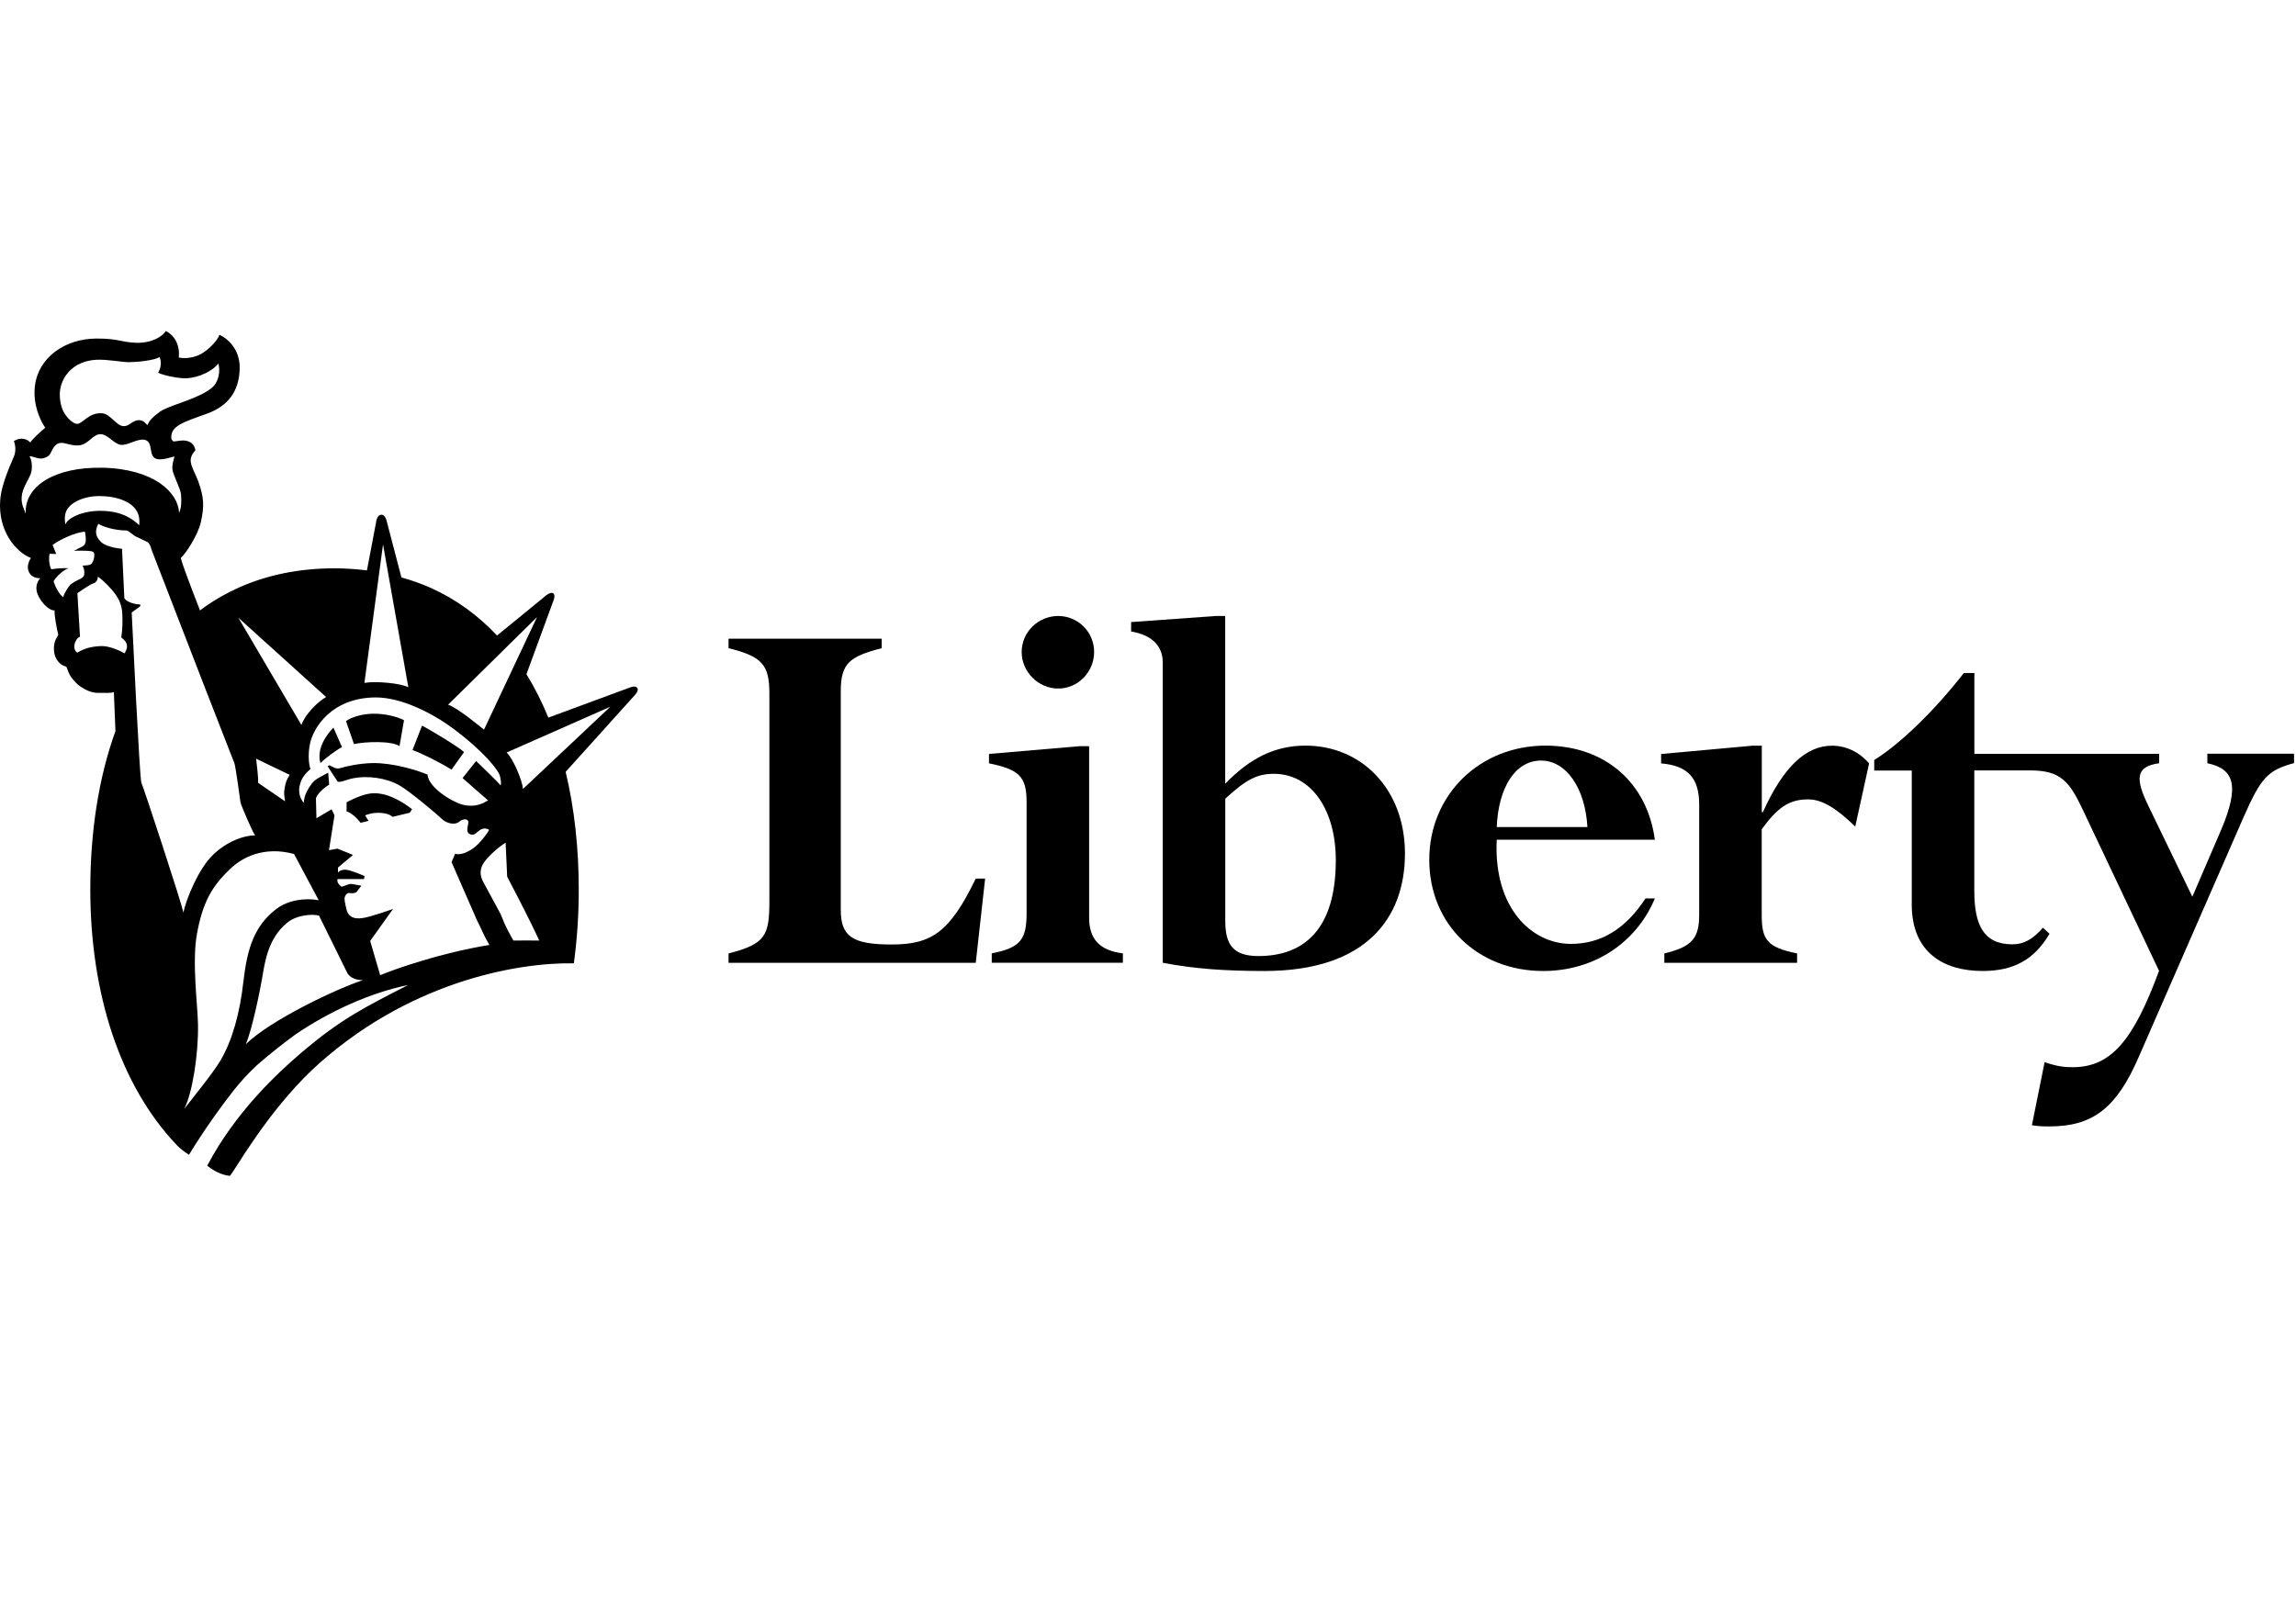 <svg width="1141" height="798" viewBox="0 0 1141 798" fill="none" xmlns="http://www.w3.org/2000/svg">
<path d="M182.826 394.629C190.393 393.001 198.765 397.533 204.773 402.216L203.644 403.97L195.095 406.025C193.435 404.522 190.318 403.871 186.899 404.046C183.945 404.194 181.505 405.271 181.444 405.298L183.128 408.003L179.205 408.979C177.47 406.751 174.73 404.046 172.242 403.319V398.86H172.19V398.836C172.241 398.807 177.696 395.701 182.826 394.629Z" fill="black"/>
<path d="M209.728 360.691C213.727 362.696 228.382 371.587 230.619 373.841L224.385 382.556C218.905 379.049 208.243 373.84 204.999 372.838L209.728 360.691Z" fill="black"/>
<path d="M169.953 371.336C166.71 373.089 161.733 376.846 159.244 379.276C157.006 371.812 162.988 364.397 165.703 361.691L169.953 371.336Z" fill="black"/>
<path d="M185.868 354.755C191.097 354.755 196.779 356.006 200.776 357.959L198.539 370.859C194.542 368.129 181.394 368.629 175.912 369.856L171.94 358.436C174.931 356.232 180.639 354.755 185.868 354.755Z" fill="black"/>
<path fill-rule="evenodd" clip-rule="evenodd" d="M82.359 164.522C86.734 166.601 89.55 171.685 88.821 177.696C92.089 178.447 96.589 177.747 99.857 175.969C103.151 174.165 107.903 169.706 109.059 166.425C114.817 169.13 119.367 175.191 119.116 183.356C118.789 194.551 113.358 201.565 103.604 205.347C95.911 208.303 86.508 210.608 85.377 215.466C84.597 218.697 85.603 218.547 86.106 219.448C88.117 219.373 89.827 218.722 92.064 219.023C94.528 219.349 96.564 220.702 97.117 223.832C96.112 224.859 94.904 226.463 94.753 228.667C94.578 231.648 97.569 236.057 99.052 240.765C101.113 247.202 101.718 251.26 99.757 259.775C98.349 265.861 92.593 274.876 89.852 277.357C90.582 280.488 94.478 290.807 99.406 303.431C100.235 302.78 101.09 302.129 101.944 301.528C107.174 297.871 112.755 294.714 118.689 292.06C132.567 285.873 148.381 282.491 166.231 282.491C171.787 282.491 177.143 282.892 182.347 283.518L187.098 258.523C187.098 258.523 187.651 255.842 189.536 255.842C191.406 255.842 192.064 258.626 192.075 258.672L199.492 287.026C204.595 288.428 209.473 290.182 214.149 292.236C226.745 297.946 237.682 305.962 247.01 315.905L270.894 296.367C270.941 296.322 273.397 294.022 274.891 294.89C276.392 295.787 274.758 299.312 274.741 299.349L261.616 335.116C265.739 341.803 269.36 349.017 272.502 356.707L313.131 341.703C313.131 341.703 315.67 340.575 316.701 341.928V341.952C317.706 343.305 315.343 345.661 315.343 345.661L281.1 383.656C285.424 401.69 287.611 421.426 287.611 442.139C287.611 454.813 286.783 467.062 285.173 478.834C256.487 478.308 201.679 488.327 155.168 531.733C132.166 553.723 117.182 581.071 114.264 584.48C109.714 584.029 105.867 581.701 102.975 579.422C116.753 553.298 136.915 534.236 149.536 523.441C169.548 506.359 181.592 500.499 202.836 489.603C184.307 493.411 164.243 502.378 146.921 514.124C140.711 518.633 134.301 523.718 127.714 529.429C123.465 533.436 119.544 537.644 116.15 541.952C102.75 559.034 93.923 574.012 93.923 574.012C89.467 571.134 87.821 569.141 87.79 569.102C59.607 539.522 44.873 493.636 44.873 442.091C44.873 413.337 49.021 386.561 57.368 363.418C56.965 353.75 56.665 345.008 56.589 344.032C55.106 344.557 52.189 344.408 48.87 344.408C45.552 344.408 42.736 343.08 40.248 341.427C37.733 339.774 36.727 338.195 35.57 336.843C34.414 335.54 33.81 333.337 32.956 331.359C29.638 330.682 26.999 327.376 26.823 323.219C26.621 319.287 27.802 317.657 28.959 315.529C28.28 312.849 26.974 306.236 27.125 303.431C23.806 303.431 19.984 298.648 18.676 295.342C17.494 292.386 18.175 289.381 19.985 287.427C16.868 287.427 15.284 286.049 14.529 284.621C13.348 282.467 13.723 279.861 15.357 277.357C7.89 274.376 -1.034 263.981 0.098 248.653C0.751 239.561 6.559 228.34 7.237 226.011C7.866 223.682 7.715 221.278 6.886 219.275C10.708 216.821 13.849 218.598 15.006 219.925C15.835 218.598 20.485 214.115 22.472 212.636C19.832 208.679 16.287 201.014 17.343 191.897C18.952 177.872 32.152 168.279 48.04 168.279C59.228 168.254 59.757 170.107 67.702 170.382C75.646 170.608 80.951 167.076 82.359 164.522ZM146.118 424.482C130.959 420.375 120.325 426.459 115.146 431.218C104.939 440.56 100.639 449.077 97.874 464.205C95.309 478.331 98.25 499.62 98.401 509.289C98.653 524.141 95.586 543.279 91.588 551.169C95.284 546.335 105.792 533.511 109.538 527.174C115.371 517.355 119.242 503.554 120.977 487.725V487.749H121.004C122.814 471.344 126.459 460.097 137.37 451.781C143.127 447.349 151.8 446.197 158.387 447.474L146.118 424.482ZM158.539 455.14C155.371 454.188 147.478 454.715 142.676 458.672C132.921 466.712 131.588 478.659 130.155 486.849C129.048 493.236 125.127 512.296 122.16 518.984H122.185C134.68 506.887 167.491 491.358 180.489 487.15C177.748 487.325 173.676 486.248 172.418 483.268L158.539 455.14ZM186.622 346.663C164.724 346.814 155.698 361.792 154.063 369.607C153.058 374.29 153.284 379.424 154.289 382.255C150.82 385.235 149.487 387.616 148.834 390.972C148.356 393.427 148.836 396.908 151.073 399.037C150.847 395.831 153.032 392.098 154.817 389.668C156.803 386.914 160.122 385.861 163.089 384.057L163.592 390.021C160.751 391.649 157.256 395.08 157.005 396.909L157.257 406.727L164.773 402.268L166.231 405.247L163.491 422.581L167.741 421.828L175.433 424.959L167.967 431.221V433.701C167.989 433.672 169.125 432.175 171.714 432.299C174.354 432.4 181.142 435.455 181.142 435.455L180.889 436.956H167.741C167.238 438.685 168.771 440.038 169.777 440.765C171.511 440.289 173.296 439.361 174.301 439.361C175.307 439.361 177.597 439.989 179.583 440.214L177.194 443.394C177.183 443.403 175.951 444.319 173.7 443.871C172.443 443.621 171.211 445.348 171.21 446.75C171.21 448.24 172.173 451.921 172.19 451.984C173.421 457.542 179.124 456.419 179.858 456.368C183.491 456.068 195.236 451.841 195.32 451.811L183.958 467.714L188.934 484.721C196.452 481.615 218.853 473.676 243.214 469.693C240.549 465.286 240.123 463.582 236.855 457.021L224.41 428.542L226.17 424.333C228.91 425.334 233.108 423.33 235.873 421.102C238.588 418.897 241.832 414.915 243.064 412.436C241.33 411.459 239.821 411.711 238.338 412.712C236.855 413.714 235.698 415.591 233.612 414.666C231.374 413.715 232.479 411.233 232.73 409.004C232.956 406.776 230.142 406.751 228.156 408.478C226.17 410.206 221.945 409.481 219.205 406.751C216.464 404.046 203.291 393.125 198.564 390.419C191.776 386.537 182.674 385.536 175.937 386.763C172.016 387.464 169.225 389.167 167.741 388.467L162.814 380.878L163.616 380.376C165.351 381.103 166.987 382.53 169.224 381.753C171.463 381.027 178.653 379.4 185.139 379.3C195.095 379.125 207.187 382.757 212.492 385.036C212.719 391.448 225.743 399.611 231.626 400.338C236.577 400.989 239.595 399.588 242.561 397.86L229.865 386.763L236.602 378.273C236.662 378.329 247.288 388.469 248.77 390.419C249.247 389.267 248.771 387.34 248.52 385.963L248.495 385.936C247.891 382.754 239.818 373.136 226.042 362.768C215.332 354.628 199.569 346.613 186.622 346.663ZM251.262 418.873C248.019 420.827 242.513 425.587 240.275 429.068H240.251V429.093C238.013 432.549 238.817 435.906 240.074 438.236C241.454 440.835 248.752 454.282 248.797 454.364C251.135 460.476 252.922 463.582 255.134 467.514C259.131 467.514 263.43 467.414 267.98 467.514C263.115 456.723 252.101 435.869 252.041 435.755L251.262 418.873ZM48.873 260.326C46.535 264.833 48.142 267.338 50.228 269.417C50.245 269.434 50.267 269.449 50.284 269.466C51.96 271.104 56.345 272.443 60.638 272.771L61.794 297.37C61.943 297.602 62.134 297.823 62.359 298.033C63.867 299.463 66.992 300.364 69.739 300.523V301.303L65.44 304.458C65.591 307.27 69.413 387.538 70.243 389.015C71.076 390.531 90.632 449.955 91.109 453.587C91.114 453.566 91.117 453.544 91.122 453.523C91.125 453.546 91.134 453.567 91.136 453.587C92.544 446.749 98.705 431.869 105.669 425.081C112.73 418.197 121.351 415.162 126.666 415.263C126.697 415.264 126.728 415.265 126.759 415.266L126.757 415.263C126.766 415.263 126.776 415.263 126.786 415.263C125.652 413.929 119.673 400.06 119.497 398.758C119.32 397.401 117.008 380.099 116.354 378.945C116.303 378.856 116.04 378.21 115.593 377.091C113.614 372.125 108.051 357.829 101.667 341.39C90.016 311.373 75.645 274.205 75.448 273.6C75.181 272.804 74.665 270.894 73.871 269.943C73.684 269.715 73.48 269.538 73.258 269.442C72.001 268.89 69.337 267.413 67.753 266.812C67.417 266.678 67.019 266.423 66.592 266.115C65.932 265.636 65.201 265.034 64.527 264.552L64.493 264.528C63.822 264.045 63.208 263.682 62.774 263.681C57.294 263.681 51.011 261.853 48.873 260.326ZM127.208 377.091C127.284 377.467 127.41 377.943 127.41 378.219C127.611 380.899 128.44 385.983 128.264 389.113L141.665 398.305C141.338 396.001 140.935 394.474 141.463 391.669C141.941 388.889 142.469 387.46 143.977 385.156L127.208 377.091ZM251.736 374.063C254.728 376.518 259.63 387.938 259.882 392.146V392.173L303.3 351.296L251.736 374.063ZM222.696 350.266C227.599 351.995 238.032 360.711 240.521 362.689L266.867 306.735L222.696 350.266ZM149.789 360.363C151.524 355.179 157.859 348.817 162.057 346.463L118.438 307.039L149.789 360.363ZM181.095 339.448C186.576 338.446 198.919 339.572 202.917 341.576L190.346 270.618L181.095 339.448ZM48.622 286.625C48.622 288.252 47.892 289.531 46.233 290.032C44.605 290.531 38.516 294.805 38.465 294.841L39.747 316.48C39.726 316.485 38.357 316.848 37.409 319.109C36.479 321.438 36.931 323.418 38.413 324.42C41.958 322.216 45.731 321.315 50.181 321.14C54.505 320.965 59.985 323.645 61.971 324.772V324.745H61.922C62.601 323.268 63.254 322.615 63.078 320.787C62.902 318.96 61.62 317.982 60.262 316.83C60.966 312.522 60.942 308.389 60.766 304.933C60.615 301.477 59.432 298.346 57.446 295.516C55.309 292.485 51.337 288.453 48.622 286.625ZM42.209 264.308C37.257 264.483 28.459 268.915 26.145 270.919L27.954 275.378L24.637 275.253C24.135 277.482 24.462 280.989 25.467 282.968C28.459 282.467 31.953 282.316 34.09 282.466L34.114 282.491C32.304 282.842 28.484 285.824 26.624 288.904C27.152 290.908 29.312 295.542 31.424 296.819C31.926 294.666 34.266 291.109 35.448 290.257C37.081 289.08 38.741 288.303 40.073 287.652C41.405 286.976 41.91 286.324 41.91 284.822C41.91 283.319 41.706 282.642 41.053 281.165C42.36 280.99 44.824 281.188 45.654 280.011C46.483 278.884 46.862 277.357 46.862 275.879C46.862 274.402 46.206 274.076 44.723 273.901C43.214 273.725 38.891 273.625 36.729 273.8C36.77 273.779 40.077 272.071 41.053 271.572C42.033 271.096 42.387 270.119 42.563 269.268C42.714 268.441 42.662 266.587 42.209 264.308ZM49.302 246.574C43.998 246.574 38.668 248.128 35.349 250.933C32.333 253.513 31.805 256.394 32.484 260.727C33.489 257.573 40.672 253.891 49.941 253.912C61.197 253.94 66.55 258.597 69.189 261.076C69.541 257.294 68.938 253.938 65.394 251.058C62.427 248.703 57.247 246.574 49.302 246.574ZM49.901 215.819C46.256 215.819 44.42 220.276 39.946 221.278C36.502 222.029 32.328 219.951 30.292 220.126C28.029 220.276 26.671 222.03 25.691 224.159C24.71 226.313 23.879 227.189 21.239 227.841C19.103 228.391 16.086 226.54 14.603 226.865C15.759 228.017 16.338 232.725 15.308 235.455C13.975 238.936 11.135 242.569 10.783 246.902C10.506 250.734 11.763 252.487 12.769 255.292C12.091 241.246 27.791 232.079 50.631 232.498V232.476C76.802 233.002 88.644 245.023 88.996 254.942C90.303 251.962 90.154 249.156 89.978 245.85C89.852 243.221 85.856 235.783 85.679 233.302C85.503 230.823 86.18 229.194 86.683 226.865C85.023 227.191 79.216 229.494 76.727 227.567C74.062 225.438 75.897 220.126 72.428 218.773C68.959 217.447 63.479 221.579 60.009 221.104C56.515 220.603 53.547 215.819 49.901 215.819ZM79.268 177.446C77.13 179.124 67.804 180.027 64.159 180.027C60.513 180.027 53.374 178.548 47.868 178.823C35.776 179.475 30.194 188.017 29.766 194.954L29.742 194.979C29.49 199.262 30.646 203.72 32.632 206.375C33.763 207.903 36.429 210.807 38.441 210.682C41.256 210.505 43.896 205.149 50.532 205.399C54.831 205.575 57.673 211.609 61.318 211.81C64.159 211.985 65.619 209.18 68.485 208.879C70.897 208.63 71.752 209.856 73.26 211.308C74.241 209.005 75.701 207.451 79.396 204.697C83.872 201.391 99.107 198.259 105.568 192.499C108.81 189.568 109.54 184.259 108.509 180.653C106.046 184.084 99.281 187.715 92.644 188.015C89.326 188.215 81.382 186.714 78.566 185.261C79.974 182.857 80.45 180.101 79.268 177.446Z" fill="black"/>
<path d="M1096.95 374.711V379.381C1110.17 382.138 1113.16 390.408 1103.83 412.422L1089.49 445.731L1067.52 400.324C1061.17 387.115 1061.17 381.028 1072.98 379.381V374.711H981.167V334.548H975.93C961.329 353.27 944.319 369.772 931.399 377.773V383.019H950.052V449.636C950.052 473.297 965.724 482.639 985.219 482.639C1000.62 482.639 1010.83 477.126 1018.51 464.147L1015.22 461.122C1010.29 466.903 1005.59 469.392 1000.13 469.392C985.525 469.392 981.129 459.476 981.129 442.668V382.942H1008.92C1024.02 382.942 1028.45 388.455 1035.03 402.468L1072.94 482.562C1060.33 516.714 1049.32 530.458 1030.09 530.458C1025.97 530.458 1022.64 530.19 1016.07 527.97L1009.76 559.326C1013.62 559.9 1015.8 559.9 1018.55 559.9C1039.99 559.9 1051.81 550.788 1062.81 525.481L1115.03 405.99C1123.55 386.732 1126.84 382.866 1140.03 379.305V374.634H1096.87L1096.95 374.711Z" fill="black"/>
<path d="M921.931 410.821C912.872 402.015 905.724 397.344 898.576 397.344C889.249 397.344 883.477 401.173 875.488 412.199V454.62C875.488 466.986 877.934 470.853 893.071 473.916V478.587H827.096V473.916C840.857 470.585 844.412 466.45 844.412 454.62V399.832C844.412 386.624 838.64 380.536 825.491 379.464V374.793L870.825 370.659H875.526V403.699H876.062C886.267 381.111 897.505 370.659 910.425 370.659C917.267 370.659 923.88 373.683 928.849 379.464L921.969 410.859H921.931V410.821Z" fill="black"/>
<path d="M743.803 411.09C744.644 391.257 753.13 378.049 765.782 378.049C778.434 378.049 787.761 391.793 788.869 411.09H743.803ZM822.392 417.445C818.57 388.807 797.394 370.621 767.999 370.621C735.279 370.621 710.28 395.124 710.28 427.323C710.28 459.521 734.438 482.646 766.891 482.646C791.889 482.646 813.066 468.863 822.392 446.581H817.729C807.829 461.704 795.75 469.169 780.613 469.169C761.386 469.169 742.121 451.52 743.803 417.407H822.392V417.445Z" fill="black"/>
<path d="M608.865 397.038C619.3 387.39 624.804 384.634 633.061 384.634C651.446 384.634 663.831 402.283 663.831 427.59C663.831 461.435 648.465 475.218 625.377 475.218C612.993 475.218 608.903 469.705 608.903 457.875V397.038H608.865ZM608.865 306.185H604.163L562.116 309.21V313.881C571.749 315.527 577.826 320.504 577.826 329.31V478.549C593.46 481.574 608.903 482.646 628.397 482.646C678.968 482.646 698.195 456.229 698.195 424.298C698.195 392.367 676.751 370.621 648.732 370.621C633.901 370.621 621.211 376.67 608.865 389.611V306.185Z" fill="black"/>
<path d="M541.244 456.229C541.244 466.719 546.481 472.5 558.024 473.878V478.549H492.852V473.878C506.842 471.122 510.168 467.255 510.168 454.046V398.723C510.168 386.05 506.574 382.49 491.476 379.427V374.756L536.581 370.889H541.244V456.229ZM525.878 306.185C535.74 306.185 543.729 314.149 543.729 324.065C543.729 333.981 535.74 342.251 525.878 342.251C516.016 342.251 507.721 333.981 507.721 324.065C507.721 314.149 515.978 306.185 525.878 306.185Z" fill="black"/>
<path d="M417.82 452.129C417.82 465.338 423.324 469.472 443.125 469.472C462.925 469.472 471.984 463.423 484.904 436.7H489.567L484.904 478.585H362.051V473.914C380.475 469.204 382.348 465.07 382.348 447.764V344.775C382.348 330.456 378.793 326.321 362.051 322.186V317.477H438.155V322.186C422.216 326.321 417.82 329.613 417.82 343.664V452.167V452.129Z" fill="black"/>
</svg>
